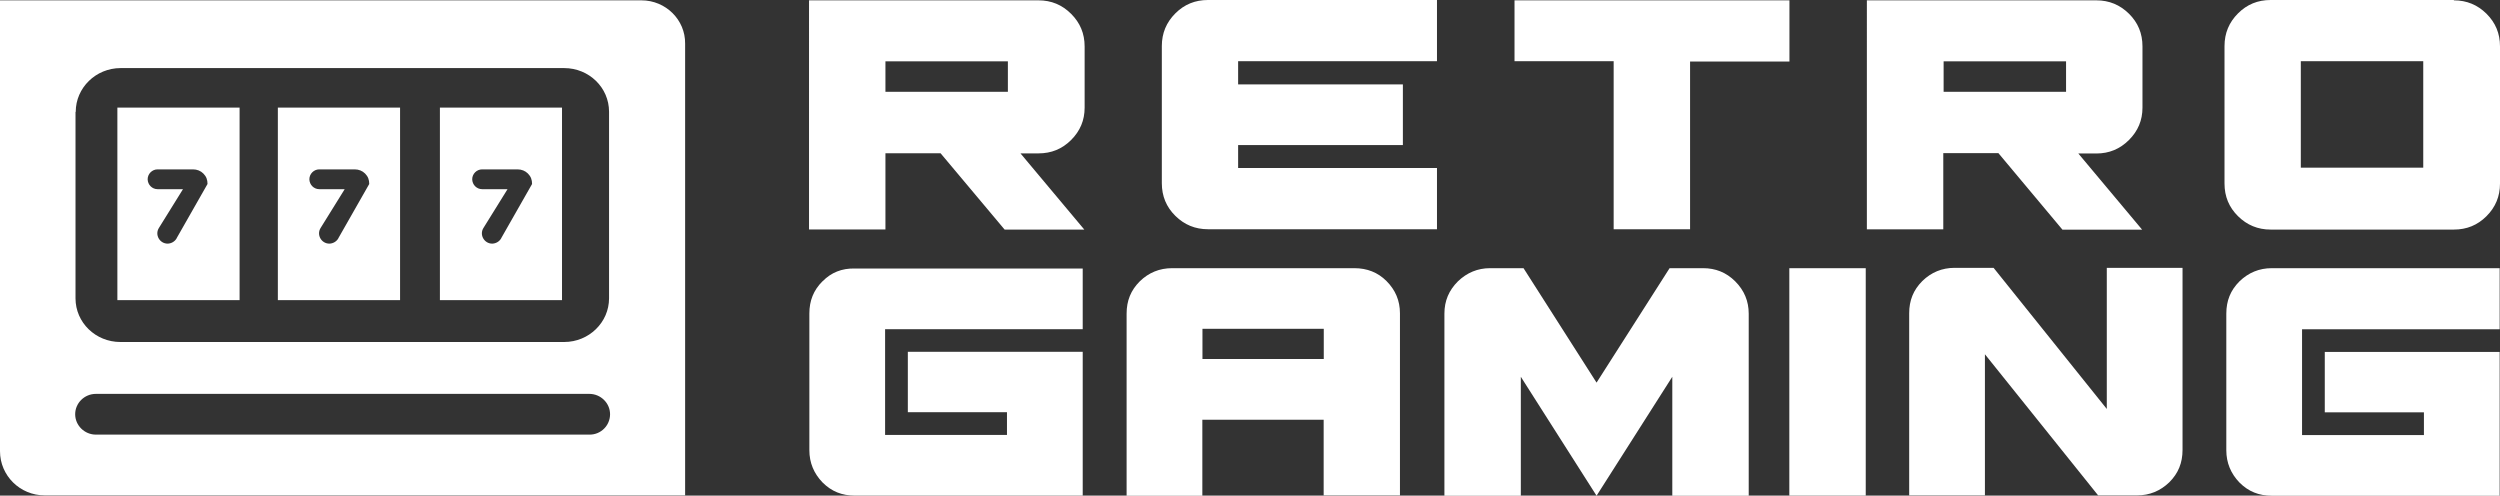 <?xml version="1.0" encoding="UTF-8"?>
<svg id="Layer_2" data-name="Layer 2" xmlns="http://www.w3.org/2000/svg" viewBox="0 0 222.15 44.04">
  <rect x="0" y="0" width="222.15" height="44.04" fill="#333333" stroke="none"/>
  <defs>
    <style>
      .cls-1 {
        fill: #fff;
        stroke-width: 0px;
      }
    </style>
  </defs>
  <g id="Layer_1-2" data-name="Layer 1">
    <g>
      <path class="cls-1" d="M56.99.03H0v40.06c0,2.18,1.78,3.93,3.97,3.93h56.91V3.88c.03-2.12-1.73-3.85-3.88-3.85ZM6.73,9.93c0-2.12,1.78-3.88,3.99-3.88h39.41c2.21,0,3.99,1.73,3.99,3.88v16.58c0,2.13-1.78,3.88-3.99,3.88H10.7c-2.21,0-3.99-1.73-3.99-3.88V9.94h.03,0ZM52.39,38.62H8.52c-1.01,0-1.84-.82-1.84-1.81s.82-1.81,1.84-1.81h43.85c1.01,0,1.84.82,1.84,1.81,0,1-.81,1.81-1.81,1.81h0Z"/>
      <path class="cls-1" d="M35.55,9.56h-10.86v17.11h10.86V9.56h0ZM30.07,21.17c-.16.29-.47.47-.8.48-.72,0-1.17-.8-.77-1.41l2.13-3.43h-2.26c-.48,0-.87-.39-.88-.88,0-.48.4-.88.88-.88h3.14c.37,0,.69.13.93.37.27.27.37.56.37.93l-2.74,4.81ZM21.29,9.56h-10.86v17.11h10.86V9.56h0ZM15.7,21.17c-.16.29-.47.47-.8.48-.72,0-1.17-.8-.77-1.41l2.13-3.43h-2.26c-.48,0-.87-.39-.88-.88,0-.48.4-.88.88-.88h3.14c.37,0,.69.13.93.37.27.27.37.56.37.93l-2.74,4.81ZM49.94,9.56h-10.85v17.11h10.85V9.56h0ZM44.54,21.17c-.16.29-.47.47-.8.48-.72,0-1.17-.8-.77-1.41l2.13-3.43h-2.26c-.48,0-.87-.39-.88-.88,0-.48.4-.88.88-.88h3.14c.37,0,.69.13.93.37.27.27.37.56.37.93l-2.74,4.81ZM92.28.03c1.14,0,2.1.4,2.9,1.2.8.8,1.2,1.75,1.2,2.9v5.44c0,1.12-.4,2.07-1.2,2.87s-1.76,1.19-2.9,1.19h-1.6l5.67,6.77h-7.08l-5.69-6.78h-4.9v6.77h-6.79V.03h20.38ZM89.56,8.16v-2.71h-10.88v2.71h10.88ZM110.02,5.45v2.05h14.64v5.39h-14.64v2.04h17.67v5.44h-20.35c-1.14,0-2.1-.4-2.9-1.19s-1.2-1.75-1.2-2.9V4.09c0-1.14.4-2.1,1.2-2.9.8-.8,1.76-1.19,2.9-1.19h20.35v5.44h-17.67ZM159.01.03v5.44h-8.83v14.9h-6.79V5.44h-8.81V.03h24.43ZM186.28.03c1.14,0,2.1.4,2.9,1.19s1.2,1.75,1.2,2.9v5.45c0,1.12-.4,2.07-1.2,2.87-.8.8-1.76,1.2-2.9,1.2h-1.6l5.67,6.77h-7.08l-5.69-6.8h-4.9v6.77h-6.79V.03h20.38ZM183.59,8.16v-2.71h-10.88v2.71h10.88ZM218.05.03c1.14,0,2.1.4,2.9,1.19.8.8,1.2,1.75,1.2,2.9v12.19c0,1.14-.4,2.1-1.2,2.9-.8.8-1.76,1.19-2.9,1.19h-16.28c-1.14,0-2.1-.4-2.9-1.19s-1.2-1.75-1.2-2.9V4.09c0-1.14.4-2.1,1.2-2.9.8-.8,1.76-1.19,2.9-1.19h16.28v.03ZM215.33,14.93V5.44h-10.88v9.46h10.88v.03ZM73.09,24.99c-.8.8-1.17,1.73-1.17,2.87v12.14c0,1.12.4,2.07,1.17,2.87.8.8,1.73,1.17,2.87,1.17h20.25v-12.78h-15.54v5.37h8.81v2.02h-10.83v-9.4h17.56v-5.39h-20.25c-1.14-.03-2.1.35-2.87,1.14h0ZM120.35,23.83h-16.2c-1.12,0-2.08.4-2.87,1.17-.8.8-1.17,1.73-1.17,2.87v16.18h6.73v-6.75h10.78v6.72h6.78v-16.18c0-1.12-.4-2.07-1.2-2.87-.77-.77-1.73-1.14-2.85-1.14ZM117.63,31.9h-10.78v-2.68h10.78v2.68ZM151.34,23.83h-2.98l-6.49,10.17-6.49-10.17h-2.98c-1.09,0-2.05.4-2.85,1.17-.8.8-1.2,1.73-1.2,2.87v16.18h6.79v-10.57l6.73,10.57,6.73-10.57v10.57h6.79v-16.18c0-1.11-.4-2.07-1.2-2.87-.8-.8-1.76-1.17-2.85-1.17h0ZM165.79,23.83h-6.79v20.21h6.79v-20.21ZM187.21,36.34l-10.06-12.54h-3.46c-1.12,0-2.08.4-2.87,1.17-.8.8-1.17,1.73-1.17,2.87v16.18h6.73v-12.54l10.06,12.54h3.46c1.12,0,2.07-.4,2.87-1.17.8-.8,1.17-1.73,1.17-2.87v-16.18h-6.73s0,12.54,0,12.54ZM222.12,29.22v-5.39h-20.25c-1.12,0-2.07.4-2.87,1.17-.8.8-1.17,1.73-1.17,2.87v12.14c0,1.11.4,2.07,1.17,2.87.8.8,1.73,1.17,2.87,1.17h20.25v-12.78h-15.54v5.37h8.81v2.02h-10.83v-9.4h17.56v-.03h0Z"/>
    </g>
  </g>
</svg>